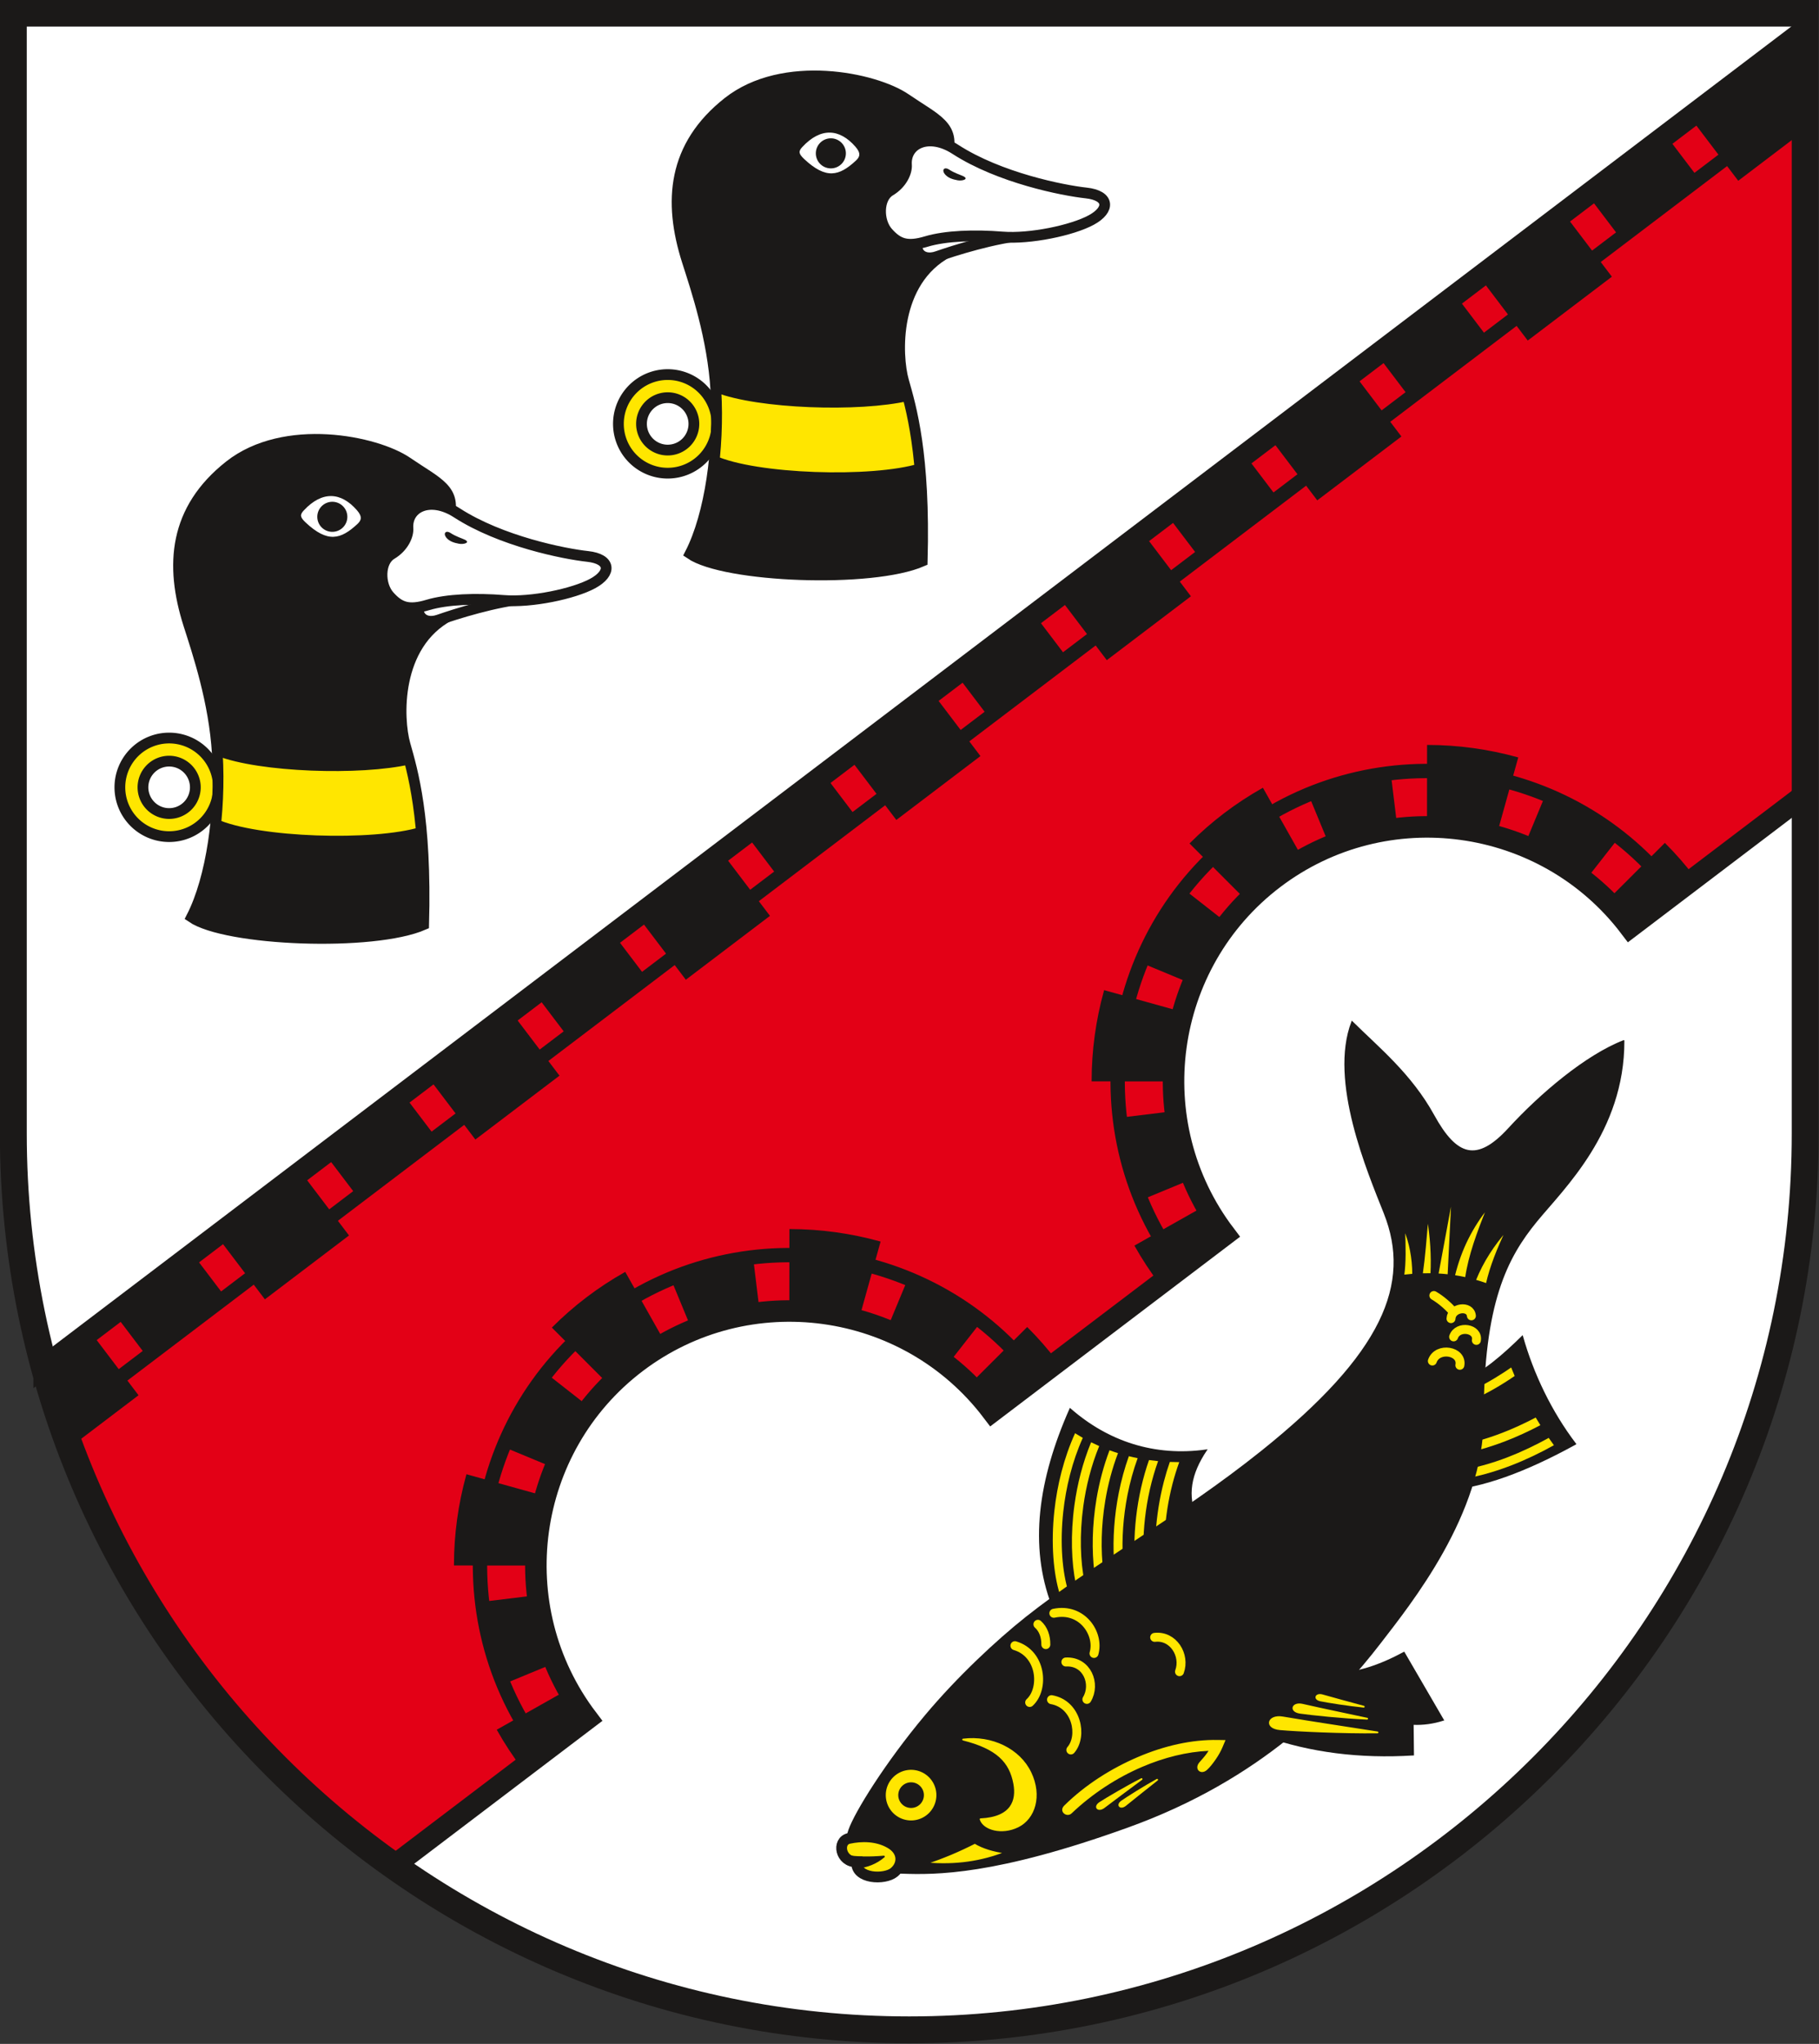 <?xml version="1.0" encoding="UTF-8" standalone="no"?>
<svg
   xmlns:dc="http://purl.org/dc/elements/1.1/"
   xmlns:cc="http://creativecommons.org/ns#"
   xmlns:rdf="http://www.w3.org/1999/02/22-rdf-syntax-ns#"
   xmlns:svg="http://www.w3.org/2000/svg"
   xmlns="http://www.w3.org/2000/svg"
   xmlns:sodipodi="http://sodipodi.sourceforge.net/DTD/sodipodi-0.dtd"
   xmlns:inkscape="http://www.inkscape.org/namespaces/inkscape"
   version="1.1"
   width="644"
   height="723.31"
   id="svg375"
   viewBox="0 0 644 723.31"
   sodipodi:docname="DE-BB 12-0-63-244 Premnitz COA.svg"
   inkscape:version="0.92.3 (2405546, 2018-03-11)">
  <rect x="0" y="0" width="644" height="723.31" fill="#333333" stroke="none"/>
  <defs
     id="defs379" />
  <sodipodi:namedview
     pagecolor="#ffffff"
     bordercolor="#666666"
     borderopacity="1"
     objecttolerance="10"
     gridtolerance="10"
     guidetolerance="10"
     inkscape:pageopacity="0"
     inkscape:pageshadow="2"
     inkscape:window-width="1600"
     inkscape:window-height="850"
     id="namedview377"
     showgrid="false"
     inkscape:zoom="0.94426952"
     inkscape:cx="322.00001"
     inkscape:cy="361.6552"
     inkscape:window-x="-8"
     inkscape:window-y="-8"
     inkscape:window-maximized="1"
     inkscape:current-layer="svg375" />
  <g
     id="Layer1000"
     transform="matrix(2.238,0,0,2.238,-293.766,-792.786)">
    <path
       d="m 416.835,533.48 c 0,78.063 -63.669,141.732 -141.732,141.732 -78.063,0 -141.732,-63.669 -141.732,-141.732 V 356.315 h 283.464 z"
       style="fill:#ffffff;fill-rule:evenodd"
       id="path149"
       inkscape:connector-curvature="0" />
    <g
       id="Layer1001">
      <path
         d="M 138.248,570.315 416.835,358.902 v 120.918 l -27.727,21.041 c -13.386,-17.637 -38.689,-21.107 -56.327,-7.72 -17.639,13.385 -21.108,38.688 -7.722,56.325 l -36.828,27.947 c -13.385,-17.638 -38.689,-21.107 -56.326,-7.721 -17.639,13.385 -21.107,38.688 -7.721,56.326 l -30.646,23.256 c -26.655,-18.848 -46.564,-46.648 -55.29,-78.96 z"
         style="fill:#e30016;fill-rule:evenodd;stroke:#1b1918;stroke-width:3.402;stroke-linecap:butt;stroke-linejoin:miter;stroke-dasharray:none"
         id="path151"
         inkscape:connector-curvature="0" />
      <path
         d="m 217.137,631.365 c -16.331,-21.52 -12.099,-52.388 9.421,-68.719 21.518,-16.33 52.388,-12.098 68.718,9.421"
         style="fill:none;stroke:#1b1918;stroke-width:2.268;stroke-linecap:butt;stroke-linejoin:miter;stroke-dasharray:none"
         id="path153"
         inkscape:connector-curvature="0" />
      <path
         d="m 213.934,633.796 c -1.468,-1.936 -2.778,-3.942 -3.942,-6.002 l 11.203,-6.322 c 0.881,1.56 1.874,3.08 2.988,4.546 z"
         style="fill:#1b1918;fill-rule:evenodd;stroke:#1b1918;stroke-width:0.216;stroke-linecap:butt;stroke-linejoin:miter;stroke-dasharray:none"
         id="path155"
         inkscape:connector-curvature="0" />
      <path
         d="m 284.655,573.314 9.104,-9.089 c 1.671,1.674 3.251,3.476 4.719,5.412 l -10.247,7.777 c -1.113,-1.466 -2.309,-2.831 -3.576,-4.099 z"
         style="fill:#1b1918;fill-rule:evenodd;stroke:#1b1918;stroke-width:0.216;stroke-linecap:butt;stroke-linejoin:miter;stroke-dasharray:none"
         id="path157"
         inkscape:connector-curvature="0" />
      <path
         d="m 227.804,573.267 -9.089,-9.103 c 1.675,-1.671 3.478,-3.251 5.413,-4.719 1.935,-1.469 3.942,-2.779 6.003,-3.943 l 6.321,11.204 c -1.561,0.882 -3.081,1.875 -4.546,2.987 -1.467,1.112 -2.832,2.308 -4.101,3.575 z"
         style="fill:#1b1918;fill-rule:evenodd;stroke:#1b1918;stroke-width:0.216;stroke-linecap:butt;stroke-linejoin:miter;stroke-dasharray:none"
         id="path159"
         inkscape:connector-curvature="0" />
      <path
         d="m 216.037,601.683 -12.855,-0.011 c 0.011,-4.792 0.666,-9.566 1.945,-14.185 l 12.383,3.45 c -0.969,3.498 -1.464,7.116 -1.473,10.746 z"
         style="fill:#1b1918;fill-rule:evenodd;stroke:#1b1918;stroke-width:0.216;stroke-linecap:butt;stroke-linejoin:miter;stroke-dasharray:none"
         id="path161"
         inkscape:connector-curvature="0" />
      <path
         d="m 256.241,561.546 0.009,-12.855 c 4.793,0.011 9.566,0.667 14.185,1.946 l -3.449,12.382 c -3.498,-0.967 -7.116,-1.464 -10.746,-1.473 z"
         style="fill:#1b1918;fill-rule:evenodd;stroke:#1b1918;stroke-width:0.216;stroke-linecap:butt;stroke-linejoin:miter;stroke-dasharray:none"
         id="path163"
         inkscape:connector-curvature="0" />
      <g
         id="Layer1002">
        <path
           d="m 219.097,586.308 -8.163,-3.388 c 1.672,-4.054 3.899,-7.909 6.66,-11.442 l 6.962,5.453 c -2.263,2.896 -4.088,6.056 -5.46,9.377 z"
           style="fill:#1b1918;fill-rule:evenodd;stroke:#1b1918;stroke-width:0.216;stroke-linecap:butt;stroke-linejoin:miter;stroke-dasharray:none"
           id="path165"
           inkscape:connector-curvature="0" />
        <path
           d="m 219.055,617.071 -8.175,3.377 c -1.708,-4.145 -2.813,-8.458 -3.334,-12.811 l 8.775,-1.068 c 0.426,3.568 1.332,7.103 2.734,10.502 z"
           style="fill:#1b1918;fill-rule:evenodd;stroke:#1b1918;stroke-width:0.216;stroke-linecap:butt;stroke-linejoin:miter;stroke-dasharray:none"
           id="path167"
           inkscape:connector-curvature="0" />
        <path
           d="m 240.853,564.564 -3.378,-8.173 c 4.146,-1.71 8.459,-2.815 12.813,-3.335 l 1.067,8.775 c -3.571,0.427 -7.104,1.332 -10.503,2.734 z"
           style="fill:#1b1918;fill-rule:evenodd;stroke:#1b1918;stroke-width:0.216;stroke-linecap:butt;stroke-linejoin:miter;stroke-dasharray:none"
           id="path169"
           inkscape:connector-curvature="0" />
        <path
           d="m 271.614,564.607 3.389,-8.164 c 4.054,1.674 7.909,3.899 11.442,6.661 l -5.452,6.962 c -2.896,-2.263 -6.057,-4.088 -9.379,-5.459 z"
           style="fill:#1b1918;fill-rule:evenodd;stroke:#1b1918;stroke-width:0.216;stroke-linecap:butt;stroke-linejoin:miter;stroke-dasharray:none"
           id="path171"
           inkscape:connector-curvature="0" />
      </g>
      <path
         d="M 138.248,570.315 416.835,358.903 v 10.798 L 140.919,579.087 c -0.984,-2.883 -1.871,-5.81 -2.671,-8.772 z"
         style="fill:none;stroke:#1b1918;stroke-width:2.268;stroke-linecap:butt;stroke-linejoin:miter;stroke-dasharray:none"
         id="path174"
         inkscape:connector-curvature="0" />
      <path
         d="m 138.248,570.315 7.197,-5.462 7.582,9.991 -10.711,8.128 c -1.548,-4.132 -2.906,-8.355 -4.068,-12.658 z"
         style="fill:#1b1918;fill-rule:evenodd;stroke:#1b1918;stroke-width:0.216;stroke-linecap:butt;stroke-linejoin:miter;stroke-dasharray:none"
         id="path176"
         inkscape:connector-curvature="0" />
      <path
         d="m 165.605,549.554 13.137,-9.969 7.583,9.992 -13.137,9.969 z"
         style="fill:#1b1918;fill-rule:evenodd;stroke:#1b1918;stroke-width:0.216;stroke-linecap:butt;stroke-linejoin:miter;stroke-dasharray:none"
         id="path178"
         inkscape:connector-curvature="0" />
      <path
         d="m 198.902,524.286 13.136,-9.969 7.583,9.991 -13.137,9.969 z"
         style="fill:#1b1918;fill-rule:evenodd;stroke:#1b1918;stroke-width:0.216;stroke-linecap:butt;stroke-linejoin:miter;stroke-dasharray:none"
         id="path180"
         inkscape:connector-curvature="0" />
      <path
         d="m 232.197,499.017 13.137,-9.969 7.582,9.992 -13.137,9.969 z"
         style="fill:#1b1918;fill-rule:evenodd;stroke:#1b1918;stroke-width:0.216;stroke-linecap:butt;stroke-linejoin:miter;stroke-dasharray:none"
         id="path182"
         inkscape:connector-curvature="0" />
      <path
         d="m 265.493,473.751 13.139,-9.97 7.582,9.992 -13.136,9.969 z"
         style="fill:#1b1918;fill-rule:evenodd;stroke:#1b1918;stroke-width:0.216;stroke-linecap:butt;stroke-linejoin:miter;stroke-dasharray:none"
         id="path184"
         inkscape:connector-curvature="0" />
      <path
         d="m 298.791,448.482 13.136,-9.968 7.582,9.991 -13.136,9.969 z"
         style="fill:#1b1918;fill-rule:evenodd;stroke:#1b1918;stroke-width:0.216;stroke-linecap:butt;stroke-linejoin:miter;stroke-dasharray:none"
         id="path186"
         inkscape:connector-curvature="0" />
      <path
         d="m 332.087,423.214 13.136,-9.968 7.584,9.992 -13.139,9.969 z"
         style="fill:#1b1918;fill-rule:evenodd;stroke:#1b1918;stroke-width:0.216;stroke-linecap:butt;stroke-linejoin:miter;stroke-dasharray:none"
         id="path188"
         inkscape:connector-curvature="0" />
      <path
         d="m 365.384,397.947 13.136,-9.969 7.583,9.992 -13.138,9.968 z"
         style="fill:#1b1918;fill-rule:evenodd;stroke:#1b1918;stroke-width:0.216;stroke-linecap:butt;stroke-linejoin:miter;stroke-dasharray:none"
         id="path190"
         inkscape:connector-curvature="0" />
      <path
         d="m 398.68,372.68 13.136,-9.97 5.019,-3.53 v 15.467 l -10.571,8.024 z"
         style="fill:#1b1918;fill-rule:evenodd;stroke:#1b1918;stroke-width:0.216;stroke-linecap:butt;stroke-linejoin:miter;stroke-dasharray:none"
         id="path192"
         inkscape:connector-curvature="0" />
      <path
         d="m 149.412,561.842 12.227,-9.277 5.2,6.852 -12.226,9.277 z"
         style="fill:#1b1918;fill-rule:evenodd;stroke:#1b1918;stroke-width:0.216;stroke-linecap:butt;stroke-linejoin:miter;stroke-dasharray:none"
         id="path194"
         inkscape:connector-curvature="0" />
      <path
         d="m 182.709,536.574 12.225,-9.278 5.202,6.854 -12.225,9.279 z"
         style="fill:#1b1918;fill-rule:evenodd;stroke:#1b1918;stroke-width:0.216;stroke-linecap:butt;stroke-linejoin:miter;stroke-dasharray:none"
         id="path196"
         inkscape:connector-curvature="0" />
      <path
         d="m 216.005,511.305 12.226,-9.277 5.201,6.854 -12.225,9.277 z"
         style="fill:#1b1918;fill-rule:evenodd;stroke:#1b1918;stroke-width:0.216;stroke-linecap:butt;stroke-linejoin:miter;stroke-dasharray:none"
         id="path198"
         inkscape:connector-curvature="0" />
      <path
         d="m 249.301,486.039 12.227,-9.278 5.2,6.853 -12.226,9.278 z"
         style="fill:#1b1918;fill-rule:evenodd;stroke:#1b1918;stroke-width:0.216;stroke-linecap:butt;stroke-linejoin:miter;stroke-dasharray:none"
         id="path200"
         inkscape:connector-curvature="0" />
      <path
         d="m 282.598,460.771 12.226,-9.278 5.2,6.854 -12.226,9.279 z"
         style="fill:#1b1918;fill-rule:evenodd;stroke:#1b1918;stroke-width:0.216;stroke-linecap:butt;stroke-linejoin:miter;stroke-dasharray:none"
         id="path202"
         inkscape:connector-curvature="0" />
      <path
         d="m 315.894,435.503 12.226,-9.278 5.2,6.853 -12.226,9.277 z"
         style="fill:#1b1918;fill-rule:evenodd;stroke:#1b1918;stroke-width:0.216;stroke-linecap:butt;stroke-linejoin:miter;stroke-dasharray:none"
         id="path204"
         inkscape:connector-curvature="0" />
      <path
         d="m 349.191,410.236 12.226,-9.278 5.2,6.853 -12.226,9.278 z"
         style="fill:#1b1918;fill-rule:evenodd;stroke:#1b1918;stroke-width:0.216;stroke-linecap:butt;stroke-linejoin:miter;stroke-dasharray:none"
         id="path206"
         inkscape:connector-curvature="0" />
      <path
         d="m 382.487,384.968 12.226,-9.278 5.201,6.853 -12.227,9.278 z"
         style="fill:#1b1918;fill-rule:evenodd;stroke:#1b1918;stroke-width:0.216;stroke-linecap:butt;stroke-linejoin:miter;stroke-dasharray:none"
         id="path208"
         inkscape:connector-curvature="0" />
      <path
         d="m 318.013,554.812 c -16.331,-21.518 -12.097,-52.388 9.421,-68.718 21.517,-16.33 52.388,-12.098 68.717,9.422"
         style="fill:none;stroke:#1b1918;stroke-width:2.268;stroke-linecap:butt;stroke-linejoin:miter;stroke-dasharray:none"
         id="path210"
         inkscape:connector-curvature="0" />
      <g
         id="Layer1003">
        <path
           d="m 319.974,509.758 -8.164,-3.39 c 1.673,-4.054 3.898,-7.91 6.66,-11.442 l 6.962,5.453 c -2.262,2.897 -4.087,6.056 -5.458,9.379 z"
           style="fill:#1b1918;fill-rule:evenodd;stroke:#1b1918;stroke-width:0.216;stroke-linecap:butt;stroke-linejoin:miter;stroke-dasharray:none"
           id="path212"
           inkscape:connector-curvature="0" />
        <path
           d="m 319.931,540.518 -8.174,3.378 c -1.708,-4.147 -2.814,-8.459 -3.334,-12.813 l 8.774,-1.067 c 0.427,3.57 1.332,7.105 2.734,10.503 z"
           style="fill:#1b1918;fill-rule:evenodd;stroke:#1b1918;stroke-width:0.216;stroke-linecap:butt;stroke-linejoin:miter;stroke-dasharray:none"
           id="path214"
           inkscape:connector-curvature="0" />
        <path
           d="m 341.729,488.012 -3.377,-8.174 c 4.146,-1.709 8.459,-2.814 12.814,-3.334 l 1.067,8.775 c -3.57,0.427 -7.105,1.333 -10.503,2.733 z"
           style="fill:#1b1918;fill-rule:evenodd;stroke:#1b1918;stroke-width:0.216;stroke-linecap:butt;stroke-linejoin:miter;stroke-dasharray:none"
           id="path216"
           inkscape:connector-curvature="0" />
        <path
           d="m 372.49,488.055 3.389,-8.164 c 4.053,1.674 7.909,3.899 11.442,6.66 l -5.452,6.963 c -2.898,-2.262 -6.057,-4.087 -9.379,-5.459 z"
           style="fill:#1b1918;fill-rule:evenodd;stroke:#1b1918;stroke-width:0.216;stroke-linecap:butt;stroke-linejoin:miter;stroke-dasharray:none"
           id="path218"
           inkscape:connector-curvature="0" />
      </g>
      <g
         id="Layer1004">
        <path
           d="m 328.68,496.715 -9.088,-9.104 c 1.674,-1.671 3.477,-3.251 5.412,-4.719 1.935,-1.469 3.942,-2.779 6.002,-3.943 l 6.321,11.205 c -1.56,0.881 -3.08,1.873 -4.546,2.987 -1.467,1.112 -2.832,2.307 -4.101,3.574 z"
           style="fill:#1b1918;fill-rule:evenodd;stroke:#1b1918;stroke-width:0.216;stroke-linecap:butt;stroke-linejoin:miter;stroke-dasharray:none"
           id="path221"
           inkscape:connector-curvature="0" />
        <path
           d="m 316.913,525.131 -12.854,-0.01 c 0.009,-4.793 0.666,-9.567 1.944,-14.184 l 12.384,3.449 c -0.968,3.498 -1.465,7.115 -1.474,10.746 z"
           style="fill:#1b1918;fill-rule:evenodd;stroke:#1b1918;stroke-width:0.216;stroke-linecap:butt;stroke-linejoin:miter;stroke-dasharray:none"
           id="path223"
           inkscape:connector-curvature="0" />
        <path
           d="m 314.812,557.243 c -1.47,-1.936 -2.78,-3.942 -3.945,-6.001 l 11.205,-6.322 c 0.881,1.561 1.874,3.081 2.988,4.546 z"
           style="fill:#1b1918;fill-rule:evenodd;stroke:#1b1918;stroke-width:0.216;stroke-linecap:butt;stroke-linejoin:miter;stroke-dasharray:none"
           id="path225"
           inkscape:connector-curvature="0" />
        <path
           d="m 357.116,484.993 0.01,-12.854 c 4.792,0.011 9.566,0.666 14.184,1.944 l -3.449,12.383 c -3.498,-0.969 -7.115,-1.464 -10.746,-1.474 z"
           style="fill:#1b1918;fill-rule:evenodd;stroke:#1b1918;stroke-width:0.216;stroke-linecap:butt;stroke-linejoin:miter;stroke-dasharray:none"
           id="path227"
           inkscape:connector-curvature="0" />
        <path
           d="m 385.532,496.762 9.104,-9.089 c 1.671,1.675 3.251,3.478 4.718,5.412 l -10.246,7.777 c -1.113,-1.466 -2.309,-2.829 -3.576,-4.099 z"
           style="fill:#1b1918;fill-rule:evenodd;stroke:#1b1918;stroke-width:0.216;stroke-linecap:butt;stroke-linejoin:miter;stroke-dasharray:none"
           id="path229"
           inkscape:connector-curvature="0" />
      </g>
    </g>
    <g
       id="Layer1005">
      <g
         id="Layer1006">
        <path
           d="m 158.021,470.941 a 7.795,7.795 0 0 1 7.795,7.795 7.795,7.795 0 1 1 -7.795,-7.795 z"
           style="fill:#ffe600;fill-rule:evenodd;stroke:#1b1918;stroke-width:1.701;stroke-linecap:butt;stroke-linejoin:miter;stroke-dasharray:none"
           id="path233"
           inkscape:connector-curvature="0" />
        <path
           d="m 158.021,474.594 a 4.143,4.143 0 0 1 4.143,4.143 4.143,4.143 0 1 1 -4.143,-4.143 z"
           style="fill:#ffffff;fill-rule:evenodd;stroke:#1b1918;stroke-width:1.701;stroke-linecap:butt;stroke-linejoin:miter;stroke-dasharray:none"
           id="path235"
           inkscape:connector-curvature="0" />
      </g>
      <path
         d="m 202.214,436.323 c 1.359,-4.712 -1.657,-5.649 -6.55,-8.994 -4.893,-3.346 -19.366,-6.337 -28.113,0.568 -8.747,6.905 -9.429,15.686 -6.437,25.08 1.426,4.476 4.041,12.175 4.534,20.497 0.541,9.142 -0.881,19.583 -4.075,25.797 5.459,3.745 28.739,4.659 36.712,1.176 0.474,-16.941 -1.799,-24.449 -2.95,-28.502 -1.151,-4.053 -1.633,-15.754 7.075,-20.39 6.424,-3.21 0.415,-13.094 -0.196,-15.233 z"
         style="fill:#1b1918;fill-rule:evenodd"
         id="path238"
         inkscape:connector-curvature="0" />
      <g
         id="Layer1007">
        <path
           d="m 179.24,434.878 c 2.942,-3.156 5.993,-2.983 8.569,-0.031 0.951,1.09 0.718,1.731 0.049,2.349 -2.658,2.458 -4.796,3.056 -8.338,-0.277 -0.904,-0.852 -0.966,-1.306 -0.281,-2.042 z"
           style="fill:#ffffff;fill-rule:evenodd;stroke:#1b1918;stroke-width:0.216;stroke-linecap:butt;stroke-linejoin:miter;stroke-dasharray:none"
           id="path240"
           inkscape:connector-curvature="0" />
        <path
           d="m 183.834,433.692 a 2.268,2.268 0 0 1 2.268,2.268 2.268,2.268 0 1 1 -2.268,-2.268 z"
           style="fill:#1b1918;fill-rule:evenodd;stroke:#1b1918;stroke-width:0.216;stroke-linecap:butt;stroke-linejoin:miter;stroke-dasharray:none"
           id="path242"
           inkscape:connector-curvature="0" />
      </g>
      <path
         d="m 196.166,474.983 c -7.859,1.834 -23.878,1.27 -30.508,-1.324 0.186,3.315 0.116,6.794 -0.203,10.178 6.513,2.98 24.915,3.561 32.412,1.261 -0.434,-4.484 -1.095,-7.71 -1.701,-10.114 z"
         style="fill:#ffe600;fill-rule:evenodd;stroke:#1b1918;stroke-width:0.216;stroke-linecap:butt;stroke-linejoin:miter;stroke-dasharray:none"
         id="path245"
         inkscape:connector-curvature="0" />
      <path
         d="m 202.214,436.323 c 1.359,-4.712 -1.657,-5.649 -6.55,-8.994 -4.893,-3.346 -19.366,-6.337 -28.113,0.568 -8.747,6.905 -9.429,15.686 -6.437,25.08 1.426,4.476 4.041,12.175 4.534,20.497 0.541,9.142 -0.881,19.583 -4.075,25.797 5.459,3.745 28.739,4.659 36.712,1.176 0.474,-16.941 -1.799,-24.449 -2.95,-28.502 -1.151,-4.053 -1.633,-15.754 7.075,-20.39 6.424,-3.21 0.415,-13.094 -0.196,-15.233 z"
         style="fill:none;stroke:#1b1918;stroke-width:1.701;stroke-linecap:butt;stroke-linejoin:miter;stroke-dasharray:none"
         id="path247"
         inkscape:connector-curvature="0" />
      <g
         id="Layer1008">
        <path
           d="m 214.83,448.857 c -5.13,0.433 -11.556,2.499 -14.175,3.408 -2.619,0.909 -3.987,-1.19 -2.712,-3.023 1.274,-1.832 12.969,-2.345 16.888,-0.386 z"
           style="fill:#ffffff;fill-rule:evenodd;stroke:#1b1918;stroke-width:1.701;stroke-linecap:butt;stroke-linejoin:miter;stroke-dasharray:none"
           id="path249"
           inkscape:connector-curvature="0" />
        <path
           d="m 195.797,437.803 c -0.242,-3.342 3.464,-5.235 7.735,-2.474 6.979,4.51 16.991,6.495 20.684,6.895 3.693,0.401 3.837,2.637 0.811,4.278 -3.026,1.641 -9.695,3.036 -14.076,2.683 -4.381,-0.353 -8.957,-0.201 -12.013,0.716 -3.056,0.917 -4.469,0.381 -6.082,-1.423 -1.613,-1.804 -1.595,-5.441 0.343,-6.598 1.939,-1.157 2.675,-3.012 2.597,-4.078 z"
           style="fill:#ffffff;fill-rule:evenodd;stroke:#1b1918;stroke-width:1.701;stroke-linecap:round;stroke-linejoin:round;stroke-dasharray:none"
           id="path251"
           inkscape:connector-curvature="0" />
        <path
           d="m 204.76,439.563 c 0.964,0.45 -0.072,0.798 -0.881,0.655 -0.81,-0.143 -1.572,-0.393 -2.048,-1.012 -0.476,-0.619 -0.06,-1.191 0.738,-0.667 0.799,0.524 1.726,0.808 2.191,1.024 z"
           style="fill:#1b1918;fill-rule:evenodd"
           id="path253"
           inkscape:connector-curvature="0" />
      </g>
    </g>
    <g
       id="Layer1009">
      <g
         id="Layer1010">
        <path
           d="m 236.888,413.469 a 7.795,7.795 0 0 1 7.795,7.795 7.795,7.795 0 1 1 -7.795,-7.795 z"
           style="fill:#ffe600;fill-rule:evenodd;stroke:#1b1918;stroke-width:1.701;stroke-linecap:butt;stroke-linejoin:miter;stroke-dasharray:none"
           id="path257"
           inkscape:connector-curvature="0" />
        <path
           d="m 236.888,417.122 a 4.143,4.143 0 0 1 4.143,4.143 4.143,4.143 0 1 1 -4.143,-4.143 z"
           style="fill:#ffffff;fill-rule:evenodd;stroke:#1b1918;stroke-width:1.701;stroke-linecap:butt;stroke-linejoin:miter;stroke-dasharray:none"
           id="path259"
           inkscape:connector-curvature="0" />
      </g>
      <path
         d="m 281.08,378.851 c 1.359,-4.712 -1.657,-5.649 -6.55,-8.994 -4.893,-3.346 -19.365,-6.337 -28.113,0.568 -8.748,6.905 -9.429,15.686 -6.437,25.08 1.426,4.476 4.041,12.175 4.534,20.497 0.541,9.142 -0.881,19.583 -4.075,25.797 5.459,3.745 28.739,4.659 36.712,1.176 0.474,-16.941 -1.799,-24.449 -2.95,-28.502 -1.151,-4.053 -1.632,-15.754 7.075,-20.39 6.424,-3.21 0.415,-13.094 -0.196,-15.232 z"
         style="fill:#1b1918;fill-rule:evenodd"
         id="path262"
         inkscape:connector-curvature="0" />
      <g
         id="Layer1011">
        <path
           d="m 258.107,377.406 c 2.942,-3.156 5.993,-2.983 8.569,-0.031 0.951,1.09 0.718,1.731 0.049,2.349 -2.658,2.458 -4.796,3.056 -8.338,-0.277 -0.904,-0.852 -0.966,-1.306 -0.281,-2.042 z"
           style="fill:#ffffff;fill-rule:evenodd;stroke:#1b1918;stroke-width:0.216;stroke-linecap:butt;stroke-linejoin:miter;stroke-dasharray:none"
           id="path264"
           inkscape:connector-curvature="0" />
        <path
           d="m 262.7,376.22 a 2.268,2.268 0 0 1 2.268,2.268 2.268,2.268 0 1 1 -2.268,-2.268 z"
           style="fill:#1b1918;fill-rule:evenodd;stroke:#1b1918;stroke-width:0.216;stroke-linecap:butt;stroke-linejoin:miter;stroke-dasharray:none"
           id="path266"
           inkscape:connector-curvature="0" />
      </g>
      <path
         d="m 275.032,417.512 c -7.858,1.834 -23.878,1.27 -30.508,-1.324 0.186,3.315 0.116,6.794 -0.203,10.178 6.513,2.98 24.915,3.561 32.412,1.261 -0.434,-4.484 -1.095,-7.71 -1.701,-10.114 z"
         style="fill:#ffe600;fill-rule:evenodd;stroke:#1b1918;stroke-width:0.216;stroke-linecap:butt;stroke-linejoin:miter;stroke-dasharray:none"
         id="path269"
         inkscape:connector-curvature="0" />
      <path
         d="m 281.08,378.851 c 1.359,-4.712 -1.657,-5.649 -6.55,-8.994 -4.893,-3.346 -19.365,-6.337 -28.113,0.568 -8.748,6.905 -9.429,15.686 -6.437,25.08 1.426,4.476 4.041,12.175 4.534,20.497 0.541,9.142 -0.881,19.583 -4.075,25.797 5.459,3.745 28.739,4.659 36.712,1.176 0.474,-16.941 -1.799,-24.449 -2.95,-28.502 -1.151,-4.053 -1.632,-15.754 7.075,-20.39 6.424,-3.21 0.415,-13.094 -0.196,-15.232 z"
         style="fill:none;stroke:#1b1918;stroke-width:1.701;stroke-linecap:butt;stroke-linejoin:miter;stroke-dasharray:none"
         id="path271"
         inkscape:connector-curvature="0" />
      <g
         id="Layer1012">
        <path
           d="m 293.697,391.385 c -5.13,0.433 -11.556,2.499 -14.175,3.408 -2.619,0.909 -3.987,-1.191 -2.712,-3.023 1.274,-1.832 12.969,-2.345 16.888,-0.386 z"
           style="fill:#ffffff;fill-rule:evenodd;stroke:#1b1918;stroke-width:1.701;stroke-linecap:butt;stroke-linejoin:miter;stroke-dasharray:none"
           id="path273"
           inkscape:connector-curvature="0" />
        <path
           d="m 274.663,380.331 c -0.242,-3.342 3.464,-5.235 7.735,-2.474 6.979,4.51 16.991,6.494 20.684,6.895 3.693,0.401 3.838,2.637 0.812,4.278 -3.026,1.641 -9.695,3.036 -14.076,2.683 -4.381,-0.353 -8.957,-0.2 -12.013,0.716 -3.056,0.917 -4.468,0.381 -6.082,-1.423 -1.613,-1.804 -1.595,-5.441 0.343,-6.598 1.939,-1.157 2.675,-3.012 2.597,-4.078 z"
           style="fill:#ffffff;fill-rule:evenodd;stroke:#1b1918;stroke-width:1.701;stroke-linecap:round;stroke-linejoin:round;stroke-dasharray:none"
           id="path275"
           inkscape:connector-curvature="0" />
        <path
           d="m 283.626,382.091 c 0.964,0.45 -0.072,0.798 -0.881,0.655 -0.809,-0.143 -1.571,-0.393 -2.048,-1.012 -0.476,-0.619 -0.06,-1.191 0.738,-0.667 0.799,0.524 1.726,0.808 2.191,1.024 z"
           style="fill:#1b1918;fill-rule:evenodd"
           id="path277"
           inkscape:connector-curvature="0" />
      </g>
    </g>
    <g
       id="Layer1013">
      <g
         id="Layer1014">
        <path
           d="m 297.748,608.129 c -3.622,-9.43 -2.151,-19.906 2.805,-31.098 5.973,5.235 13.356,7.662 21.529,6.517 -2.475,3.699 -3.19,7.191 -1.485,10.889 z"
           style="fill:#1b1918;fill-rule:evenodd;stroke:#1b1918;stroke-width:0.216;stroke-linecap:butt;stroke-linejoin:miter;stroke-dasharray:none"
           id="path281"
           inkscape:connector-curvature="0" />
        <g
           id="Layer1015">
          <path
             d="m 302.555,581.601 c -1.689,3.764 -2.667,7.827 -3.087,11.671 -0.544,4.976 -0.16,9.569 0.814,12.664 l -1.351,0.421 c -1.025,-3.26 -1.434,-8.063 -0.869,-13.234 0.441,-4.031 1.476,-8.3 3.272,-12.252 0.404,0.255 0.81,0.498 1.221,0.731 z"
             style="fill:#ffe600;fill-rule:evenodd"
             id="path283"
             inkscape:connector-curvature="0" />
          <path
             d="m 305.151,582.902 c -1.267,3.087 -2.076,6.341 -2.511,9.487 -0.623,4.516 -0.474,8.797 0.2,12.037 l -1.384,0.288 c -0.704,-3.385 -0.863,-7.839 -0.217,-12.519 0.452,-3.277 1.3,-6.671 2.631,-9.895 0.423,0.211 0.85,0.412 1.281,0.602 z"
             style="fill:#ffe600;fill-rule:evenodd"
             id="path285"
             inkscape:connector-curvature="0" />
          <path
             d="m 308.124,584.017 c -0.933,2.447 -1.589,4.982 -2.006,7.472 -0.675,4.03 -0.725,7.937 -0.323,11.159 l -1.406,0.172 c -0.416,-3.34 -0.365,-7.389 0.334,-11.563 0.429,-2.56 1.103,-5.17 2.061,-7.695 0.443,0.163 0.889,0.315 1.339,0.456 z"
             style="fill:#ffe600;fill-rule:evenodd"
             id="path287"
             inkscape:connector-curvature="0" />
          <path
             d="m 311.235,584.81 c -0.69,1.893 -1.217,3.834 -1.599,5.76 -0.699,3.528 -0.91,7.011 -0.748,10.072 l -1.417,0.072 c -0.168,-3.16 0.052,-6.761 0.776,-10.416 0.384,-1.936 0.91,-3.888 1.596,-5.798 0.46,0.114 0.924,0.217 1.392,0.31 z"
             style="fill:#ffe600;fill-rule:evenodd"
             id="path289"
             inkscape:connector-curvature="0" />
          <path
             d="m 314.468,585.28 c -0.527,1.468 -0.957,2.964 -1.297,4.456 -0.696,3.059 -1.018,6.116 -1.04,8.928 l -1.417,-0.006 c 0.022,-2.898 0.356,-6.059 1.078,-9.232 0.329,-1.444 0.738,-2.89 1.236,-4.315 0.476,0.066 0.956,0.122 1.44,0.168 z"
             style="fill:#ffe600;fill-rule:evenodd"
             id="path291"
             inkscape:connector-curvature="0" />
          <path
             d="m 317.813,585.438 c -0.414,1.138 -0.769,2.293 -1.069,3.451 -0.668,2.58 -1.062,5.192 -1.227,7.683 l -1.417,-0.088 c 0.169,-2.553 0.58,-5.253 1.277,-7.948 0.271,-1.048 0.587,-2.095 0.948,-3.129 0.492,0.02 0.988,0.031 1.488,0.032 z"
             style="fill:#ffe600;fill-rule:evenodd"
             id="path293"
             inkscape:connector-curvature="0" />
        </g>
      </g>
      <g
         id="Layer1016">
        <path
           d="m 362.198,572.946 c 3.607,-1.558 6.825,-4.38 9.891,-7.385 1.693,5.985 4.539,11.923 8.401,17.005 -7.832,4.31 -14.82,6.912 -20.663,7.249 z"
           style="fill:#1b1918;fill-rule:evenodd;stroke:#1b1918;stroke-width:0.216;stroke-linecap:butt;stroke-linejoin:miter;stroke-dasharray:none"
           id="path297"
           inkscape:connector-curvature="0" />
        <g
           id="Layer1017">
          <path
             d="m 361.822,586.812 c 2.736,-0.419 5.382,-1.157 7.98,-2.16 2.172,-0.839 4.318,-1.864 6.461,-3.046 0.269,0.39 0.543,0.777 0.822,1.161 -2.239,1.242 -4.488,2.32 -6.775,3.203 -2.703,1.043 -5.448,1.81 -8.279,2.243 z"
             style="fill:#ffe600;fill-rule:evenodd"
             id="path299"
             inkscape:connector-curvature="0" />
          <path
             d="m 360.92,582.971 c 2.736,-0.419 5.382,-1.157 7.98,-2.16 1.781,-0.688 3.545,-1.501 5.304,-2.424 0.241,0.407 0.486,0.81 0.737,1.21 -1.829,0.962 -3.668,1.812 -5.532,2.531 -2.703,1.043 -5.448,1.81 -8.279,2.243 z"
             style="fill:#ffe600;fill-rule:evenodd"
             id="path301"
             inkscape:connector-curvature="0" />
          <path
             d="m 363.209,574.505 c 2.077,-0.909 4.082,-2.021 6.039,-3.306 0.361,-0.237 0.72,-0.479 1.076,-0.727 0.179,0.451 0.363,0.898 0.553,1.343 -0.282,0.194 -0.564,0.383 -0.848,0.57 -2.005,1.316 -4.08,2.465 -6.255,3.417 z"
             style="fill:#ffe600;fill-rule:evenodd"
             id="path303"
             inkscape:connector-curvature="0" />
        </g>
      </g>
      <path
         d="m 388.124,518.826 c 0.027,14.319 -9.576,23.342 -13.812,28.518 -4.699,5.742 -8.446,12.918 -8.446,31.113 3e-4,15.138 -11.508,29.369 -16.278,35.567 -6.937,9.012 -18.782,21.467 -39.864,29.073 -21.081,7.606 -30.474,7.5 -35.836,7.309 -5.362,-0.191 -10.068,-1.766 -8.298,-6.806 0.982,-2.795 5.798,-10.578 12.12,-18.116 5.075,-6.052 11.308,-11.855 15.902,-15.497 10.316,-8.179 24.206,-15.833 37.138,-26.165 19.434,-15.526 23.934,-26.614 19.532,-37.728 -2.613,-6.596 -8.731,-20.925 -5.132,-30.28 4.114,4.08 9.31,8.264 12.914,14.812 3.604,6.548 6.846,7.565 11.883,2.076 5.036,-5.489 12.219,-11.568 18.176,-13.876 z"
         style="fill:#1b1918;fill-rule:evenodd;stroke:#1b1918;stroke-width:0.215;stroke-linecap:butt;stroke-linejoin:miter;stroke-dasharray:none"
         id="path307"
         inkscape:connector-curvature="0" />
      <g
         id="Layer1018">
        <path
           d="m 342.483,618.871 c 3.435,-0.049 7.013,-1.237 10.885,-3.32 l 6.205,10.667 c -1.597,0.508 -3.193,0.725 -4.789,0.653 l 0.054,4.844 c -8.494,0.524 -16.269,-0.471 -23.457,-2.993 z"
           style="fill:#1b1918;fill-rule:evenodd;stroke:#1b1918;stroke-width:0.216;stroke-linecap:butt;stroke-linejoin:miter;stroke-dasharray:none"
           id="path309"
           inkscape:connector-curvature="0" />
        <path
           d="m 349.18,628.177 c -5.438,0.074 -12.969,-0.287 -15.435,-0.511 -2.467,-0.225 -1.873,-2.245 0.417,-1.859 5.293,0.892 8.699,1.379 15.018,2.371 z"
           style="fill:#ffe600;fill-rule:evenodd;stroke:#ffe600;stroke-width:0.283;stroke-linecap:round;stroke-linejoin:round;stroke-dasharray:none"
           id="path311"
           inkscape:connector-curvature="0" />
        <path
           d="m 347.535,626.009 c -3.744,-0.158 -8.91,-0.695 -10.599,-0.944 -1.688,-0.249 -1.202,-1.617 0.358,-1.263 3.607,0.817 5.931,1.282 10.24,2.207 z"
           style="fill:#ffe600;fill-rule:evenodd;stroke:#ffe600;stroke-width:0.283;stroke-linecap:round;stroke-linejoin:round;stroke-dasharray:none"
           id="path313"
           inkscape:connector-curvature="0" />
        <path
           d="m 347.002,624.112 c -2.419,-0.237 -5.747,-0.772 -6.832,-0.994 -1.085,-0.222 -0.721,-1.091 0.278,-0.805 2.307,0.659 3.796,1.045 6.554,1.8 z"
           style="fill:#ffe600;fill-rule:evenodd;stroke:#ffe600;stroke-width:0.283;stroke-linecap:round;stroke-linejoin:round;stroke-dasharray:none"
           id="path315"
           inkscape:connector-curvature="0" />
      </g>
      <path
         d="m 311.857,635.555 c -2.37,1.209 -5.546,3.084 -6.562,3.744 -1.016,0.66 -0.298,1.399 0.605,0.709 2.087,-1.594 3.449,-2.582 5.957,-4.453 z"
         style="fill:#ffe600;fill-rule:evenodd;stroke:#ffe600;stroke-width:0.283;stroke-linecap:round;stroke-linejoin:round;stroke-dasharray:none"
         id="path318"
         inkscape:connector-curvature="0" />
      <path
         d="m 314.317,635.663 c -2.015,1.11 -4.709,2.818 -5.569,3.416 -0.86,0.598 -0.219,1.217 0.542,0.596 1.76,-1.435 2.91,-2.326 5.027,-4.013 z"
         style="fill:#ffe600;fill-rule:evenodd;stroke:#ffe600;stroke-width:0.283;stroke-linecap:round;stroke-linejoin:round;stroke-dasharray:none"
         id="path320"
         inkscape:connector-curvature="0" />
      <g
         id="Layer1019">
        <path
           d="m 275.391,633.986 a 4.11,4.11 0 0 1 4.11,4.11 4.11,4.11 0 1 1 -4.11,-4.11 z"
           style="fill:#ffe600;fill-rule:evenodd;stroke:#1b1918;stroke-width:0.216;stroke-linecap:butt;stroke-linejoin:miter;stroke-dasharray:none"
           id="path322"
           inkscape:connector-curvature="0" />
        <path
           d="m 275.391,636.178 a 1.918,1.918 0 0 1 1.918,1.918 1.918,1.918 0 1 1 -1.918,-1.918 z"
           style="fill:#1b1918;fill-rule:evenodd;stroke:#1b1918;stroke-width:0.216;stroke-linecap:butt;stroke-linejoin:miter;stroke-dasharray:none"
           id="path324"
           inkscape:connector-curvature="0" />
      </g>
      <g
         id="Layer1020">
        <path
           d="m 266.791,648.657 c -2.618,0.032 -3.167,-3.296 -1.228,-3.716 1.939,-0.42 4.46,-0.452 6.56,0.775 2.1,1.228 2.068,3.361 0.582,4.589 -1.486,1.228 -6.14,1.066 -5.914,-1.648 z"
           style="fill:#ffe600;fill-rule:evenodd;stroke:#1b1918;stroke-width:1.701;stroke-linecap:butt;stroke-linejoin:miter;stroke-dasharray:none"
           id="path327"
           inkscape:connector-curvature="0" />
        <path
           d="m 264.831,647.652 c 2.081,0.352 3.999,0.344 6.258,0.16 -1.265,1.076 -2.676,1.577 -4.164,1.756 -0.112,-0.264 -0.161,-0.567 -0.133,-0.911 -0.791,0.01 -1.559,-0.574 -1.96,-1.005 z"
           style="fill:#1b1918;fill-rule:evenodd;stroke:#1b1918;stroke-width:0.283;stroke-linecap:round;stroke-linejoin:round;stroke-dasharray:none"
           id="path329"
           inkscape:connector-curvature="0" />
      </g>
      <path
         d="m 299.621,639.744 c 3.362,-3.317 7.462,-5.88 11.648,-7.673 4.207,-1.803 8.568,-2.77 12.607,-2.701 l 1.257,0.021 -0.489,1.158 c -0.27,0.638 -0.637,1.277 -1.039,1.861 -0.449,0.653 -0.927,1.272 -1.413,1.706 -0.973,0.868 -2.095,-0.144 -1.189,-1.209 0.357,-0.42 0.82,-0.897 1.207,-1.46 0.081,-0.117 0.159,-0.237 0.235,-0.357 -3.404,0.151 -7.009,1.041 -10.511,2.542 -4.003,1.715 -7.868,4.226 -11.142,7.341 -0.781,0.743 -2.108,-0.303 -1.17,-1.229 z"
         style="fill:#ffe600;fill-rule:evenodd"
         id="path332"
         inkscape:connector-curvature="0" />
      <g
         id="Layer1021">
        <path
           d="m 360.991,543.441 -2.275,12.271 c 0.558,0.03 1.111,0.075 1.66,0.138 z"
           style="fill:#ffe600;fill-rule:evenodd;stroke:#1b1918;stroke-width:0.216;stroke-linecap:butt;stroke-linejoin:miter;stroke-dasharray:none"
           id="path334"
           inkscape:connector-curvature="0" />
        <path
           d="m 357.117,546.86 c -0.281,3.245 -0.497,6.123 -0.887,8.826 0.482,-0.015 0.958,-0.018 1.432,-0.011 0.145,-2.853 -0.046,-5.863 -0.545,-8.816 z"
           style="fill:#ffe600;fill-rule:evenodd;stroke:#1b1918;stroke-width:0.216;stroke-linecap:butt;stroke-linejoin:miter;stroke-dasharray:none"
           id="path336"
           inkscape:connector-curvature="0" />
        <path
           d="m 353.432,548.607 c 0.11,2.752 0.161,5.317 -0.135,7.303 0.5,-0.06 0.996,-0.109 1.488,-0.147 -0.007,-2.651 -0.501,-5.071 -1.353,-7.157 z"
           style="fill:#ffe600;fill-rule:evenodd;stroke:#1b1918;stroke-width:0.216;stroke-linecap:butt;stroke-linejoin:miter;stroke-dasharray:none"
           id="path338"
           inkscape:connector-curvature="0" />
        <path
           d="m 366.575,545.226 c -2.355,2.976 -4.201,6.395 -5.255,10.747 0.614,0.092 1.223,0.204 1.826,0.338 0.502,-3.518 1.875,-7.223 3.429,-11.085 z"
           style="fill:#ffe600;fill-rule:evenodd;stroke:#1b1918;stroke-width:0.216;stroke-linecap:butt;stroke-linejoin:miter;stroke-dasharray:none"
           id="path340"
           inkscape:connector-curvature="0" />
        <path
           d="m 369.538,548.835 c -1.995,2.297 -3.7,4.851 -4.903,7.853 0.604,0.171 1.202,0.364 1.796,0.579 0.631,-2.811 1.791,-5.621 3.108,-8.432 z"
           style="fill:#ffe600;fill-rule:evenodd;stroke:#1b1918;stroke-width:0.216;stroke-linecap:butt;stroke-linejoin:miter;stroke-dasharray:none"
           id="path342"
           inkscape:connector-curvature="0" />
      </g>
      <g
         id="Layer1022">
        <path
           d="m 357.856,569.45 c 0.81,-2.294 4.79,-1.619 4.351,0.675"
           style="fill:none;stroke:#ffe600;stroke-width:1.417;stroke-linecap:round;stroke-linejoin:round;stroke-dasharray:none"
           id="path345"
           inkscape:connector-curvature="0" />
        <path
           d="m 361.22,565.63 c 0.669,-1.895 3.957,-1.338 3.595,0.557"
           style="fill:none;stroke:#ffe600;stroke-width:1.417;stroke-linecap:round;stroke-linejoin:round;stroke-dasharray:none"
           id="path347"
           inkscape:connector-curvature="0" />
        <path
           d="m 360.804,562.747 c 0.088,-1.796 3.051,-2.161 3.226,-0.443"
           style="fill:none;stroke:#ffe600;stroke-width:1.417;stroke-linecap:round;stroke-linejoin:round;stroke-dasharray:none"
           id="path349"
           inkscape:connector-curvature="0" />
        <path
           d="m 358.093,559.094 c 1.113,0.641 2.26,1.653 3.07,2.564"
           style="fill:none;stroke:#ffe600;stroke-width:1.417;stroke-linecap:round;stroke-linejoin:round;stroke-dasharray:none"
           id="path351"
           inkscape:connector-curvature="0" />
      </g>
      <path
         d="m 286.388,641.911 c 4.933,-0.233 5.826,-2.936 5.325,-5.629 -0.651,-3.499 -2.725,-5.616 -8.087,-6.973 4.51,-0.553 8.884,1.552 10.646,5.237 1.761,3.684 0.606,7.218 -1.963,8.493 -2.568,1.275 -5.433,0.434 -5.92,-1.127 z"
         style="fill:#ffe600;fill-rule:evenodd;stroke:#ffe600;stroke-width:0.283;stroke-linecap:round;stroke-linejoin:round;stroke-dasharray:none"
         id="path354"
         inkscape:connector-curvature="0" />
      <path
         d="m 277.751,648.875 c 2.777,-0.917 5.329,-2.015 7.726,-3.239 1.334,0.799 2.985,1.281 4.855,1.544 -3.721,1.475 -7.868,2.128 -12.58,1.694 z"
         style="fill:#ffe600;fill-rule:evenodd;stroke:#1b1918;stroke-width:0.283;stroke-linecap:butt;stroke-linejoin:miter;stroke-dasharray:none"
         id="path356"
         inkscape:connector-curvature="0" />
      <g
         id="Layer1023">
        <path
           d="m 291.819,614.462 c 4.262,1.268 4.668,6.85 2.334,8.981"
           style="fill:none;stroke:#ffe600;stroke-width:1.417;stroke-linecap:round;stroke-linejoin:round;stroke-dasharray:none"
           id="path358"
           inkscape:connector-curvature="0" />
        <path
           d="m 297.973,609.339 c 4.457,-0.949 7.251,3.219 6.355,6.353"
           style="fill:none;stroke:#ffe600;stroke-width:1.417;stroke-linecap:round;stroke-linejoin:round;stroke-dasharray:none"
           id="path360"
           inkscape:connector-curvature="0" />
        <path
           d="m 297.608,623 c 4.019,0.718 4.965,5.767 3.056,7.952"
           style="fill:none;stroke:#ffe600;stroke-width:1.417;stroke-linecap:round;stroke-linejoin:round;stroke-dasharray:none"
           id="path362"
           inkscape:connector-curvature="0" />
        <path
           d="m 299.878,617.043 c 3.357,-0.176 4.792,3.492 3.324,5.912"
           style="fill:none;stroke:#ffe600;stroke-width:1.417;stroke-linecap:round;stroke-linejoin:round;stroke-dasharray:none"
           id="path364"
           inkscape:connector-curvature="0" />
        <path
           d="m 313.926,613.146 c 2.942,-0.347 4.885,2.826 3.928,5.43"
           style="fill:none;stroke:#ffe600;stroke-width:1.417;stroke-linecap:round;stroke-linejoin:round;stroke-dasharray:none"
           id="path366"
           inkscape:connector-curvature="0" />
        <path
           d="m 295.456,611.082 c 0.866,0.763 1.267,1.939 1.251,3.209"
           style="fill:none;stroke:#ffe600;stroke-width:1.417;stroke-linecap:round;stroke-linejoin:round;stroke-dasharray:none"
           id="path368"
           inkscape:connector-curvature="0" />
      </g>
    </g>
    <path
       d="m 416.835,533.48 c 0,78.063 -63.669,141.732 -141.732,141.732 -78.063,0 -141.732,-63.669 -141.732,-141.732 V 356.315 h 283.464 z"
       style="fill:none;stroke:#1b1918;stroke-width:4.252;stroke-linecap:butt;stroke-linejoin:miter;stroke-dasharray:none"
       id="path372"
       inkscape:connector-curvature="0" />
  </g>
</svg>
